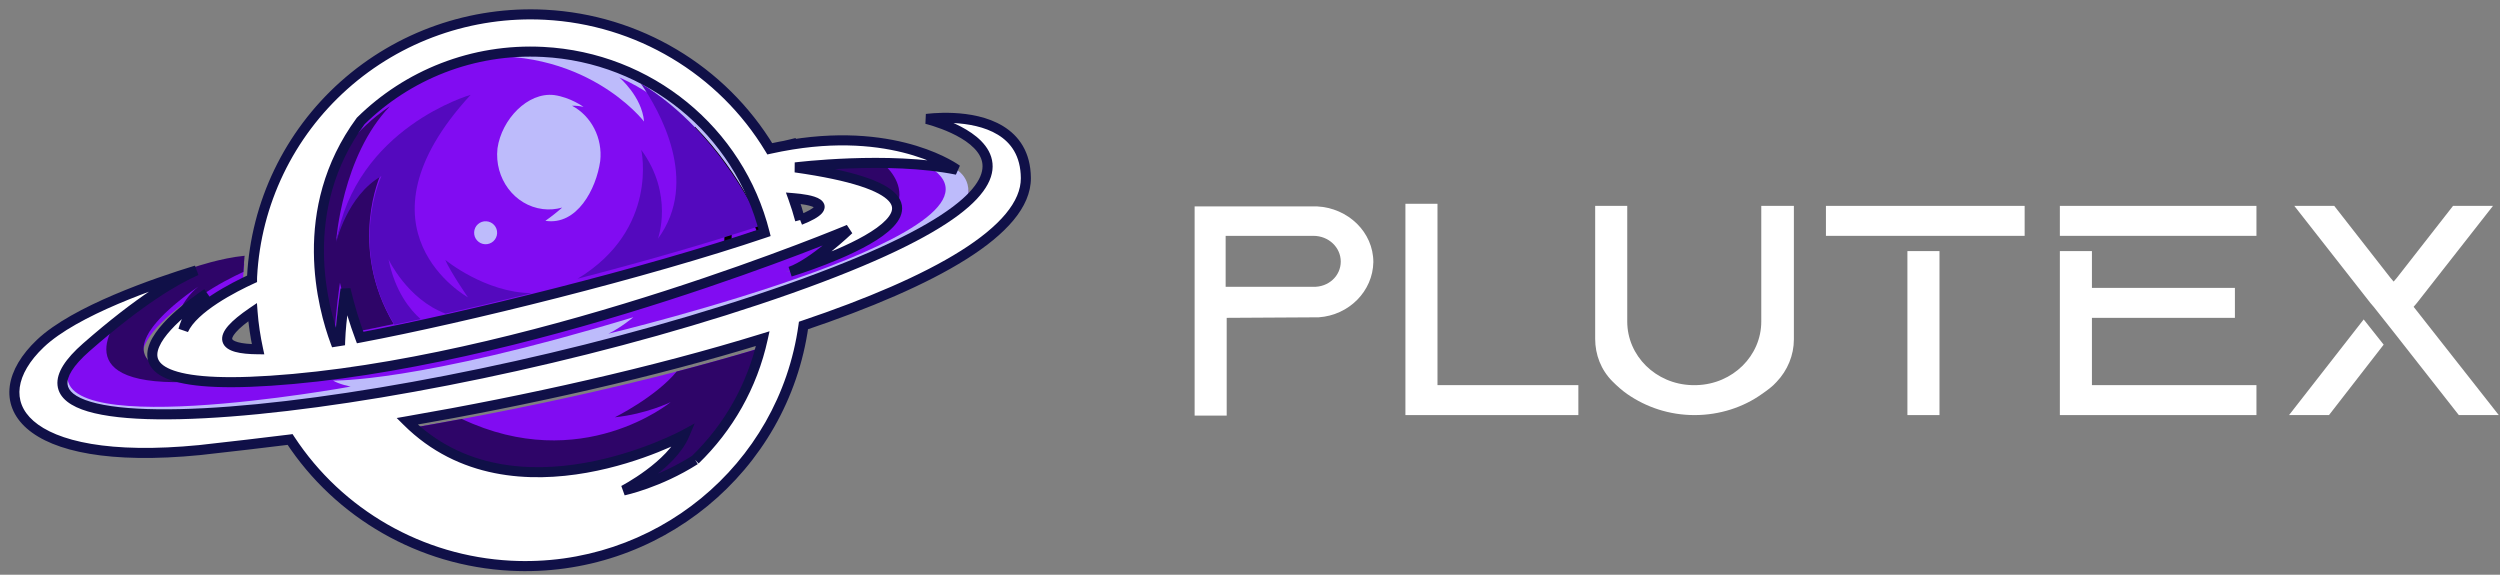 <svg width="174" height="40" viewBox="0 0 174 40" fill="none" xmlns="http://www.w3.org/2000/svg">
  <rect x="0" y="0" width="174" height="40" fill="#808080" stroke="none"/>
  <path
    fill-rule="evenodd"
    clip-rule="evenodd"
    d="M53 16.392C44.676 19.282 31.977 22.495 24.686 23.904C24.301 22.858 23.956 21.71 23.665 20.444C23.665 20.444 23.341 22.607 23.287 24.145L22.951 24.2C22.09 21.816 20.153 14.749 24.724 8.377C27.983 5.089 32.548 3.16 37.498 3.424C44.912 3.816 51.206 9.079 53 16.392Z"
    fill="#810CF2"
  />
  <path
    fill-rule="evenodd"
    clip-rule="evenodd"
    d="M53 24.2C52.274 27.462 50.59 30.311 48.282 32.507C45.733 34.098 43.296 34.6 43.296 34.6C43.296 34.6 46.625 32.905 47.539 30.782C47.539 30.782 35.653 37.137 28.2 29.864C36.513 28.453 45.437 26.499 53 24.2Z"
    fill="#810CF2"
  />
  <path
    fill-rule="evenodd"
    clip-rule="evenodd"
    d="M62.6 11.443C63.89 11.505 65.204 11.634 66.41 11.874C66.41 11.874 67.962 12.551 67.18 14.443C65.359 16.039 61.666 17.994 54.923 20.351C31.103 28.669 -3.87 32.798 5.873 24.378C9.604 21.156 12.07 19.727 13.545 19.098C13.545 19.098 15.312 18.501 17.002 18.338C16.969 18.646 16.942 18.957 16.924 19.266C16.924 19.325 16.918 19.386 16.918 19.443C15.664 20.011 12.796 21.445 12.097 22.991C12.097 22.991 12.494 21.412 13.76 20.455C13.76 20.455 1.915 27.991 19.814 26.387C37.713 24.784 58.821 16.025 58.821 16.025C58.821 16.025 56.305 18.402 54.704 18.946C54.704 18.946 71.353 13.992 55.066 11.713C55.066 11.713 58.731 11.262 62.6 11.443Z"
    fill="#810CF2"
  />
  <path
    fill-rule="evenodd"
    clip-rule="evenodd"
    d="M38.569 6.617C39.704 6.775 40.614 7.441 40.614 7.441C40.342 7.379 40.076 7.351 39.809 7.357C41.162 8.074 41.953 9.616 41.775 11.21C41.497 13.163 40.159 15.711 37.957 15.369C38.386 15.069 38.777 14.758 39.128 14.446C38.689 14.571 38.235 14.608 37.779 14.551C35.807 14.306 34.394 12.415 34.625 10.324C34.913 8.307 36.728 6.398 38.569 6.617Z"
    fill="#BDBBFB"
  />
  <path
    fill-rule="evenodd"
    clip-rule="evenodd"
    d="M33.205 16.734C33.344 16.892 33.548 16.988 33.758 16.999C33.971 17.009 34.176 16.936 34.337 16.792C34.491 16.651 34.589 16.453 34.599 16.241C34.625 15.8 34.281 15.422 33.842 15.402C33.627 15.388 33.42 15.463 33.263 15.605C33.103 15.746 33.011 15.947 33.001 16.158C32.99 16.371 33.059 16.576 33.205 16.734Z"
    fill="#BDBBFB"
  />
  <path
    fill-rule="evenodd"
    clip-rule="evenodd"
    d="M37.658 3.424C44.995 3.81 51.224 8.995 53 16.2C53 16.2 49.811 8.375 43.098 5.383C43.098 5.383 44.679 6.715 44.826 8.46C44.826 8.46 40.645 2.993 32.2 4.044C33.926 3.548 35.761 3.322 37.658 3.424Z"
    fill="#BDBBFB"
  />
  <path
    fill-rule="evenodd"
    clip-rule="evenodd"
    d="M27.133 7.4C23.809 10.854 23.397 16.765 23.397 16.765C23.397 16.765 24.158 13.458 26.504 12.117C26.504 12.117 24.18 17.122 27.4 22.555C26.433 22.759 25.514 22.946 24.678 23.107C24.295 22.07 23.951 20.932 23.66 19.678C23.66 19.678 23.338 21.822 23.284 23.346L22.949 23.4C22.309 21.646 21.084 17.334 22.353 12.647C24.453 9.008 27.133 7.4 27.133 7.4Z"
    fill="#2E0568"
  />
  <path
    fill-rule="evenodd"
    clip-rule="evenodd"
    d="M53 24.2C52.274 27.459 50.59 30.31 48.282 32.506C45.733 34.098 43.296 34.6 43.296 34.6C43.296 34.6 46.625 32.904 47.539 30.78C47.539 30.78 35.653 37.138 28.2 29.863C29.498 29.642 30.815 29.406 32.141 29.158C40.481 33.103 46.679 27.986 46.679 27.986C46.679 27.986 45.001 28.815 42.794 29.043C42.794 29.043 45.634 27.636 47.099 25.856C49.13 25.325 51.107 24.772 53 24.2Z"
    fill="#2E0568"
  />
  <path
    fill-rule="evenodd"
    clip-rule="evenodd"
    d="M48.2 9C51.44 12.277 53 16.202 53 16.202C52.254 16.467 51.471 16.733 50.659 17C50.863 13.501 49.192 10.465 48.2 9Z"
    stroke="black"
    stroke-width="0.5"
  />
  <path
    fill-rule="evenodd"
    clip-rule="evenodd"
    d="M44.592 5.8C50.282 9.244 53 15.684 53 15.684C49.306 16.92 44.768 18.213 40.2 19.4C45.89 15.952 44.631 10.431 44.631 10.431C46.921 13.539 45.793 16.614 45.793 16.614C48.731 12.617 45.884 7.666 44.592 5.8Z"
    fill="#5409BE"
  />
  <path
    fill-rule="evenodd"
    clip-rule="evenodd"
    d="M32.757 6.6C24.108 16.009 32.568 20.694 32.568 20.694C32.568 20.694 31.334 18.903 30.992 18.088C30.992 18.088 33.753 20.369 37 20.404C34.938 20.915 32.912 21.396 31.009 21.827C28.348 20.83 27.043 18.057 27.043 18.057C27.496 20.3 28.552 21.575 29.276 22.21C28.645 22.346 28.037 22.477 27.451 22.6C24.192 17.219 26.544 12.261 26.544 12.261C24.17 13.59 23.4 16.864 23.4 16.864C24.735 8.879 32.757 6.6 32.757 6.6Z"
    fill="#5409BE"
  />
  <path
    fill-rule="evenodd"
    clip-rule="evenodd"
    d="M17.029 17.8C17.024 17.836 17.018 17.879 17.012 17.917V17.965C17.003 18.082 16.991 18.198 16.979 18.315V18.386C16.97 18.503 16.964 18.624 16.952 18.741C16.952 18.801 16.947 18.862 16.947 18.92C16.242 19.245 15.041 19.846 13.997 20.587C13.936 20.631 13.876 20.672 13.822 20.714C13.761 20.755 13.707 20.799 13.651 20.843C13.598 20.885 13.544 20.93 13.488 20.97C13.434 21.018 13.379 21.06 13.331 21.104C13.221 21.195 13.123 21.285 13.023 21.375C12.931 21.467 12.839 21.558 12.756 21.654C12.67 21.746 12.587 21.842 12.516 21.938C12.462 22.009 12.406 22.08 12.362 22.153C12.33 22.2 12.297 22.249 12.27 22.298C12.243 22.347 12.216 22.397 12.193 22.445C12.184 22.468 12.172 22.495 12.16 22.516C12.16 22.516 12.166 22.492 12.178 22.449C12.199 22.378 12.238 22.265 12.291 22.119C12.324 22.019 12.374 21.907 12.428 21.785C12.549 21.512 12.718 21.187 12.948 20.864C12.996 20.793 13.052 20.722 13.106 20.651C13.133 20.612 13.162 20.58 13.194 20.545C13.313 20.403 13.444 20.263 13.586 20.134C13.624 20.101 13.663 20.069 13.701 20.036C13.734 20.006 13.778 19.977 13.811 19.946C13.811 19.946 13.773 19.973 13.696 20.025H13.69C13.675 20.038 13.658 20.053 13.636 20.067C13.609 20.086 13.582 20.101 13.548 20.127C13.527 20.143 13.494 20.161 13.473 20.18C13.434 20.205 13.406 20.228 13.363 20.255C13.331 20.28 13.298 20.307 13.26 20.332C13.221 20.361 13.183 20.388 13.138 20.422C13.1 20.449 13.062 20.476 13.023 20.507C12.981 20.541 12.931 20.574 12.883 20.612C12.839 20.645 12.795 20.683 12.745 20.72C12.697 20.755 12.652 20.791 12.608 20.827C12.56 20.866 12.51 20.908 12.457 20.949C12.401 20.995 12.341 21.041 12.281 21.093C12.259 21.106 12.243 21.124 12.226 21.137C12.205 21.156 12.184 21.173 12.166 21.193C12.134 21.216 12.107 21.241 12.074 21.265C12.051 21.285 12.03 21.306 12.007 21.329C11.974 21.35 11.947 21.375 11.92 21.4C11.903 21.419 11.882 21.434 11.867 21.452C11.828 21.481 11.796 21.513 11.763 21.546C11.751 21.555 11.74 21.564 11.734 21.571C11.692 21.61 11.653 21.646 11.609 21.686C11.598 21.698 11.582 21.711 11.571 21.725C11.532 21.758 11.499 21.792 11.461 21.825C11.446 21.844 11.429 21.863 11.407 21.882C11.375 21.913 11.342 21.944 11.313 21.976V21.979C11.308 21.984 11.298 21.99 11.292 21.998C11.167 22.128 11.04 22.259 10.925 22.397C10.916 22.405 10.91 22.416 10.898 22.426C10.866 22.459 10.844 22.495 10.817 22.528C10.8 22.543 10.785 22.562 10.768 22.582C10.741 22.62 10.708 22.659 10.679 22.699C10.669 22.71 10.658 22.724 10.646 22.737C10.62 22.774 10.593 22.812 10.566 22.851C10.554 22.864 10.543 22.879 10.533 22.897C10.51 22.929 10.489 22.962 10.468 22.997C10.451 23.016 10.439 23.035 10.423 23.054C10.406 23.087 10.385 23.119 10.364 23.152C10.353 23.171 10.341 23.191 10.329 23.213C10.303 23.26 10.276 23.306 10.255 23.352H10.249C10.237 23.379 10.226 23.404 10.216 23.429C10.199 23.456 10.189 23.481 10.178 23.508C10.166 23.532 10.155 23.558 10.145 23.582C9.986 23.967 9.943 24.34 10.074 24.677C10.08 24.699 10.089 24.724 10.101 24.743C10.112 24.768 10.118 24.789 10.133 24.808V24.81C10.145 24.833 10.155 24.855 10.172 24.878C10.193 24.918 10.226 24.962 10.258 25.002C10.276 25.023 10.293 25.043 10.314 25.066C10.329 25.085 10.347 25.104 10.368 25.125C10.391 25.144 10.412 25.164 10.435 25.183C10.806 25.515 11.44 25.786 12.412 25.965L12.418 25.967H12.424C12.478 25.975 12.537 25.986 12.599 25.998C12.712 26.017 12.839 26.032 12.97 26.05H12.975C13.035 26.057 13.1 26.065 13.171 26.073C13.236 26.078 13.308 26.088 13.373 26.092H13.379C13.444 26.103 13.515 26.109 13.592 26.115C13.663 26.12 13.734 26.125 13.811 26.13C13.888 26.136 13.965 26.142 14.039 26.147C14.117 26.153 14.199 26.155 14.282 26.157C15.248 26.205 16.413 26.194 17.8 26.111C5.101 28.034 7.013 23.792 8.406 21.896C8.406 21.894 8.406 21.894 8.412 21.894C8.708 21.66 8.992 21.441 9.271 21.233C9.544 21.028 9.811 20.834 10.068 20.652C10.32 20.474 10.566 20.303 10.8 20.147C10.921 20.069 11.035 19.992 11.15 19.921C11.259 19.85 11.369 19.779 11.478 19.712C11.582 19.646 11.686 19.582 11.784 19.525C11.79 19.519 11.799 19.513 11.811 19.51C11.903 19.452 11.997 19.396 12.09 19.344C12.09 19.343 12.09 19.343 12.095 19.343V19.339C12.178 19.291 12.264 19.245 12.347 19.198C12.451 19.137 12.56 19.079 12.658 19.025C12.679 19.014 12.697 19.008 12.712 18.998C12.8 18.953 12.883 18.91 12.963 18.87C12.996 18.852 13.023 18.837 13.056 18.824C13.127 18.788 13.194 18.755 13.266 18.722C13.287 18.709 13.313 18.697 13.34 18.688C13.429 18.645 13.515 18.605 13.598 18.57C13.598 18.57 15.352 17.965 17.029 17.8Z"
    fill="#2E0568"
  />
  <path
    fill-rule="evenodd"
    clip-rule="evenodd"
    d="M64.307 11.4C64.307 11.4 64.313 11.4 64.313 11.402C64.472 11.419 64.633 11.434 64.786 11.454C64.814 11.457 64.842 11.463 64.863 11.465C65.128 11.496 65.38 11.532 65.633 11.574C65.717 11.584 65.794 11.599 65.875 11.612C65.881 11.614 65.893 11.614 65.904 11.618C65.976 11.627 66.042 11.641 66.113 11.652C66.129 11.654 66.147 11.661 66.162 11.664C66.245 11.679 66.328 11.693 66.41 11.71C66.41 11.71 67.962 12.393 67.18 14.303C67.176 14.308 67.171 14.314 67.165 14.318C67.12 14.36 67.071 14.4 67.021 14.441C67.009 14.45 67.004 14.458 66.994 14.466C66.932 14.511 66.878 14.561 66.818 14.607C66.756 14.659 66.69 14.708 66.624 14.76C66.618 14.766 66.609 14.773 66.597 14.779C66.541 14.823 66.487 14.863 66.427 14.909C66.415 14.917 66.404 14.927 66.394 14.936C66.328 14.986 66.257 15.034 66.185 15.085C66.113 15.135 66.042 15.185 65.971 15.236C65.953 15.246 65.937 15.258 65.92 15.269C65.86 15.309 65.8 15.349 65.738 15.391C65.717 15.401 65.699 15.415 65.683 15.426C65.606 15.477 65.523 15.529 65.448 15.579C65.364 15.633 65.275 15.684 65.188 15.74C65.171 15.749 65.156 15.759 65.138 15.769C65.072 15.812 65 15.853 64.923 15.901C64.902 15.914 64.881 15.923 64.863 15.937C64.77 15.99 64.681 16.042 64.588 16.096C64.499 16.147 64.4 16.201 64.307 16.256C64.28 16.27 64.257 16.283 64.231 16.297C64.159 16.339 64.081 16.379 64.005 16.423C63.977 16.436 63.949 16.451 63.922 16.469C63.824 16.522 63.719 16.574 63.618 16.631C63.51 16.687 63.4 16.742 63.289 16.8C63.266 16.811 63.239 16.825 63.218 16.838C63.129 16.882 63.042 16.926 62.953 16.968C62.92 16.985 62.893 16.999 62.86 17.016C62.749 17.07 62.633 17.127 62.519 17.185C62.397 17.242 62.277 17.297 62.155 17.355C62.128 17.372 62.095 17.387 62.062 17.401C61.991 17.437 61.913 17.471 61.83 17.508C61.654 17.592 61.472 17.676 61.286 17.761C61.28 17.764 61.275 17.764 61.268 17.766C61.083 17.85 60.884 17.939 60.686 18.024C60.642 18.046 60.591 18.065 60.543 18.088C60.34 18.174 60.135 18.263 59.919 18.352C59.919 18.353 59.919 18.353 59.916 18.357C59.904 18.359 59.892 18.361 59.883 18.367C59.684 18.451 59.474 18.539 59.265 18.625C59.205 18.648 59.143 18.671 59.089 18.696C58.868 18.784 58.65 18.874 58.423 18.96C58.417 18.966 58.412 18.968 58.402 18.971C58.39 18.978 58.373 18.983 58.363 18.987C58.143 19.075 57.916 19.161 57.686 19.251C57.62 19.274 57.56 19.301 57.492 19.325C57.256 19.416 57.014 19.507 56.767 19.599C56.755 19.599 56.749 19.605 56.745 19.609C56.734 19.613 56.722 19.617 56.707 19.618C56.465 19.712 56.211 19.804 55.958 19.896C55.886 19.921 55.814 19.947 55.748 19.972C55.479 20.068 55.202 20.166 54.922 20.267C54.742 20.332 54.554 20.397 54.372 20.46C54.322 20.475 54.267 20.495 54.218 20.512C54.086 20.558 53.954 20.604 53.822 20.648C53.76 20.669 53.695 20.694 53.629 20.715C53.503 20.757 53.375 20.799 53.25 20.843C53.184 20.866 53.118 20.887 53.05 20.912C52.936 20.947 52.825 20.985 52.716 21.023C52.611 21.057 52.506 21.094 52.401 21.126C52.312 21.153 52.231 21.184 52.142 21.21C52.044 21.243 51.939 21.279 51.835 21.312C51.757 21.335 51.68 21.36 51.604 21.384C51.256 21.499 50.915 21.608 50.563 21.719C50.536 21.727 50.508 21.735 50.476 21.746C50.139 21.853 49.804 21.957 49.461 22.06C49.413 22.075 49.363 22.089 49.314 22.106C48.989 22.205 48.658 22.305 48.329 22.404C48.273 22.422 48.213 22.437 48.157 22.454C47.965 22.513 47.778 22.569 47.59 22.622C47.366 22.688 47.139 22.753 46.92 22.818C46.744 22.869 46.568 22.919 46.395 22.968C46.181 23.03 45.968 23.091 45.748 23.152C45.559 23.204 45.372 23.256 45.18 23.311C44.977 23.369 44.772 23.422 44.569 23.48C44.377 23.533 44.183 23.585 43.992 23.637C43.782 23.692 43.577 23.746 43.374 23.801C43.176 23.853 42.983 23.907 42.786 23.958C42.587 24.01 42.389 24.061 42.191 24.113C41.988 24.165 41.795 24.215 41.598 24.266C41.388 24.32 41.177 24.372 40.974 24.423C40.783 24.469 40.595 24.519 40.403 24.565C40.198 24.616 39.995 24.666 39.786 24.718C39.588 24.765 39.383 24.816 39.186 24.865C38.988 24.911 38.795 24.957 38.603 25.003C38.394 25.053 38.189 25.1 37.986 25.148C37.788 25.196 37.589 25.242 37.391 25.286C37.194 25.332 36.995 25.378 36.797 25.426C36.594 25.468 36.395 25.514 36.197 25.558C36 25.604 35.8 25.648 35.609 25.692C35.403 25.736 35.2 25.778 34.997 25.826C34.804 25.866 34.611 25.91 34.418 25.95C34.209 25.994 34 26.036 33.797 26.08C33.609 26.118 33.423 26.159 33.241 26.197C33.032 26.239 32.823 26.281 32.614 26.325C32.432 26.364 32.239 26.402 32.053 26.44C31.86 26.478 31.662 26.518 31.463 26.557C31.271 26.595 31.072 26.633 30.88 26.671C30.677 26.71 30.477 26.748 30.274 26.787C30.093 26.82 29.91 26.855 29.734 26.89C29.519 26.93 29.306 26.968 29.091 27.008C28.919 27.039 28.749 27.071 28.578 27.1C28.364 27.138 28.143 27.177 27.93 27.215C27.769 27.245 27.605 27.274 27.445 27.303C27.235 27.337 27.032 27.37 26.828 27.406C26.652 27.435 26.477 27.466 26.3 27.496C26.113 27.529 25.921 27.557 25.733 27.588C25.557 27.619 25.375 27.645 25.199 27.674C24.969 27.71 24.742 27.745 24.516 27.781C24.378 27.8 24.235 27.821 24.098 27.844C23.741 27.898 23.389 27.949 23.037 27.999C22.805 28.032 22.578 28.064 22.354 28.097C22.226 28.112 22.1 28.13 21.98 28.149C21.748 28.179 21.527 28.206 21.303 28.235C21.181 28.252 21.061 28.267 20.945 28.283C20.724 28.311 20.515 28.336 20.3 28.361C20.174 28.376 20.041 28.393 19.915 28.409C19.717 28.432 19.524 28.453 19.326 28.477C19.189 28.491 19.052 28.508 18.914 28.522C18.616 28.554 18.33 28.587 18.043 28.613C18.022 28.616 18.004 28.616 17.983 28.619C17.681 28.648 17.383 28.679 17.085 28.703C17.07 28.706 17.048 28.71 17.031 28.711C16.905 28.722 16.777 28.734 16.657 28.744C16.624 28.744 16.586 28.748 16.553 28.749C16.431 28.763 16.309 28.771 16.189 28.782C16.162 28.782 16.133 28.786 16.106 28.788C15.98 28.799 15.848 28.807 15.72 28.818C15.705 28.818 15.682 28.82 15.666 28.822C15.539 28.832 15.413 28.839 15.291 28.851C15.264 28.851 15.231 28.853 15.204 28.853C15.082 28.861 14.962 28.87 14.84 28.878C14.819 28.88 14.795 28.88 14.768 28.883C14.648 28.891 14.526 28.897 14.41 28.904C14.389 28.904 14.368 28.904 14.35 28.909C14.218 28.912 14.091 28.922 13.965 28.93C13.827 28.935 13.684 28.941 13.547 28.949C11.482 29.039 9.683 29.012 8.23 28.858C8.131 28.851 8.042 28.837 7.949 28.826H7.943H7.937C7.845 28.814 7.756 28.805 7.668 28.79H7.663C7.574 28.78 7.487 28.767 7.403 28.749H7.397H7.394C7.311 28.736 7.227 28.725 7.146 28.711C7.14 28.71 7.14 28.71 7.134 28.706C7.051 28.692 6.969 28.679 6.892 28.663H6.887C6.809 28.646 6.731 28.631 6.654 28.613H6.651C6.573 28.595 6.501 28.579 6.43 28.56H6.424H6.418C6.346 28.541 6.275 28.522 6.209 28.503H6.203C6.138 28.484 6.066 28.46 6 28.442C4.25 27.904 3.683 26.962 4.713 25.55C4.719 25.548 4.719 25.544 4.719 25.543C4.755 25.491 4.794 25.439 4.838 25.387C4.838 25.382 4.844 25.378 4.844 25.378C4.889 25.323 4.932 25.267 4.982 25.214C1.901 31.013 24.407 26.907 24.407 26.907C24.407 26.907 23.581 26.744 23.178 26.484C23.178 26.484 28.904 26.677 44.079 22.079C44.079 22.079 43.237 22.791 42.344 23.227C42.344 23.227 72.861 15.881 64.307 11.4Z"
    fill="#BDBBFB"
  />
  <path
    fill-rule="evenodd"
    clip-rule="evenodd"
    d="M61.49 11.404C62.083 11.941 63.079 13.126 62.335 14.6C62.533 13.527 60.889 12.459 55.4 11.701C55.4 11.701 58.217 11.36 61.49 11.404Z"
    fill="#2E0568"
  />
  <path
    fill-rule="evenodd"
    clip-rule="evenodd"
    d="M48.38 32.007C45.836 33.623 43.404 34.133 43.404 34.133C43.404 34.133 46.726 32.411 47.638 30.254C47.638 30.254 35.776 36.71 28.338 29.322C36.634 27.889 45.54 25.904 53.088 23.569C52.364 26.882 50.683 29.777 48.38 32.007ZM66.367 8.213C65.302 8.161 64.489 8.278 64.489 8.278C64.489 8.278 78.763 11.672 54.978 20.089C31.2 28.504 -3.71 32.68 6.015 24.163C9.74 20.904 12.201 19.458 13.674 18.822C10.806 19.698 5.208 21.626 2.806 23.91C-1.342 27.856 1.372 32.555 13.894 31.326C14.85 31.23 19.558 30.674 20.19 30.59C23.596 35.786 29.304 39.049 35.54 39.373C45.683 39.898 54.539 32.634 55.922 22.654C64.957 19.608 71.423 16.051 71.4 12.393C71.373 9.034 68.405 8.311 66.367 8.213Z"
    fill="white"
  />
  <path
    d="M43.404 34.133L43.242 33.822L43.475 34.475L43.404 34.133ZM47.638 30.254L47.961 30.391L48.351 29.468L47.471 29.947L47.638 30.254ZM28.338 29.322L28.278 28.977L27.61 29.093L28.091 29.571L28.338 29.322ZM53.088 23.569L53.43 23.644L53.559 23.057L52.985 23.234L53.088 23.569ZM64.489 8.278L64.439 7.932L64.408 8.619L64.489 8.278ZM54.978 20.089L54.861 19.759L54.861 19.759L54.978 20.089ZM6.015 24.163L5.785 23.9L5.785 23.9L6.015 24.163ZM13.674 18.822L13.812 19.143L13.571 18.487L13.674 18.822ZM2.806 23.91L2.565 23.656L2.565 23.656L2.806 23.91ZM13.894 31.326L13.928 31.674L13.929 31.674L13.894 31.326ZM20.19 30.59L20.483 30.398L20.362 30.213L20.144 30.243L20.19 30.59ZM35.54 39.373L35.522 39.723L35.522 39.723L35.54 39.373ZM55.922 22.654L55.811 22.322L55.606 22.391L55.576 22.606L55.922 22.654ZM71.4 12.393L71.75 12.391V12.39L71.4 12.393ZM48.193 31.711C46.948 32.502 45.729 33.023 44.821 33.346C44.367 33.508 43.992 33.619 43.731 33.69C43.601 33.726 43.5 33.751 43.432 33.767C43.398 33.776 43.372 33.781 43.355 33.785C43.347 33.787 43.34 33.788 43.337 33.789C43.334 33.79 43.333 33.79 43.332 33.79C43.332 33.79 43.332 33.79 43.332 33.79C43.332 33.79 43.331 33.79 43.332 33.79C43.332 33.79 43.332 33.79 43.332 33.79C43.332 33.79 43.332 33.79 43.404 34.133C43.475 34.475 43.475 34.475 43.475 34.475C43.475 34.475 43.476 34.475 43.476 34.475C43.476 34.475 43.476 34.475 43.476 34.475C43.477 34.475 43.477 34.475 43.478 34.475C43.48 34.474 43.482 34.474 43.485 34.473C43.49 34.472 43.498 34.471 43.508 34.468C43.528 34.464 43.557 34.457 43.594 34.448C43.669 34.43 43.778 34.403 43.915 34.366C44.191 34.291 44.583 34.174 45.055 34.006C45.999 33.67 47.268 33.128 48.568 32.302L48.193 31.711ZM43.404 34.133C43.565 34.444 43.565 34.444 43.565 34.444C43.565 34.444 43.565 34.443 43.565 34.443C43.565 34.443 43.565 34.443 43.566 34.443C43.566 34.443 43.567 34.442 43.568 34.442C43.57 34.441 43.573 34.439 43.576 34.438C43.583 34.434 43.593 34.428 43.606 34.422C43.632 34.408 43.67 34.387 43.718 34.361C43.813 34.308 43.95 34.23 44.117 34.13C44.45 33.931 44.903 33.642 45.387 33.284C46.341 32.577 47.466 31.561 47.961 30.391L47.316 30.118C46.898 31.105 45.906 32.028 44.97 32.721C44.509 33.063 44.076 33.339 43.757 33.53C43.598 33.625 43.468 33.699 43.379 33.748C43.334 33.773 43.299 33.792 43.276 33.804C43.264 33.81 43.256 33.815 43.25 33.818C43.247 33.82 43.245 33.821 43.244 33.821C43.243 33.822 43.243 33.822 43.243 33.822C43.242 33.822 43.242 33.822 43.242 33.822C43.242 33.822 43.242 33.822 43.242 33.822C43.242 33.822 43.242 33.822 43.404 34.133ZM47.638 30.254C47.471 29.947 47.471 29.947 47.471 29.947C47.471 29.947 47.471 29.947 47.471 29.947C47.471 29.947 47.47 29.947 47.47 29.948C47.468 29.948 47.467 29.949 47.464 29.951C47.459 29.953 47.451 29.958 47.44 29.963C47.419 29.975 47.386 29.992 47.343 30.014C47.257 30.058 47.129 30.122 46.963 30.202C46.63 30.361 46.145 30.581 45.539 30.823C44.326 31.306 42.634 31.874 40.716 32.214C36.873 32.895 32.187 32.653 28.584 29.074L28.091 29.571C31.926 33.38 36.89 33.603 40.838 32.903C42.816 32.553 44.554 31.969 45.798 31.473C46.42 31.225 46.92 30.998 47.265 30.833C47.437 30.751 47.571 30.683 47.663 30.637C47.709 30.613 47.743 30.595 47.767 30.582C47.779 30.576 47.789 30.571 47.795 30.567C47.798 30.566 47.801 30.564 47.802 30.564C47.803 30.563 47.804 30.563 47.804 30.562C47.805 30.562 47.805 30.562 47.805 30.562C47.805 30.562 47.805 30.562 47.638 30.254ZM28.397 29.667C36.703 28.232 45.625 26.244 53.192 23.903L52.985 23.234C45.455 25.564 36.564 27.545 28.278 28.977L28.397 29.667ZM52.746 23.494C52.037 26.737 50.392 29.572 48.137 31.755L48.624 32.258C50.974 29.982 52.691 27.026 53.43 23.644L52.746 23.494ZM66.384 7.864C65.835 7.837 65.352 7.854 65.005 7.877C64.832 7.889 64.692 7.902 64.595 7.913C64.546 7.918 64.508 7.923 64.482 7.926C64.469 7.928 64.459 7.929 64.451 7.93C64.448 7.931 64.445 7.931 64.443 7.931C64.442 7.931 64.441 7.932 64.441 7.932C64.44 7.932 64.44 7.932 64.44 7.932C64.44 7.932 64.439 7.932 64.439 7.932C64.439 7.932 64.439 7.932 64.439 7.932C64.439 7.932 64.439 7.932 64.489 8.278C64.539 8.625 64.539 8.625 64.539 8.625C64.539 8.625 64.539 8.625 64.539 8.625C64.539 8.625 64.539 8.625 64.539 8.625C64.539 8.625 64.539 8.625 64.539 8.625C64.539 8.625 64.539 8.625 64.54 8.625C64.541 8.624 64.543 8.624 64.546 8.624C64.551 8.623 64.559 8.622 64.57 8.621C64.593 8.618 64.626 8.614 64.671 8.609C64.759 8.599 64.889 8.586 65.052 8.575C65.379 8.553 65.834 8.538 66.35 8.563L66.384 7.864ZM64.489 8.278C64.408 8.619 64.408 8.619 64.408 8.619C64.408 8.619 64.408 8.619 64.408 8.619C64.408 8.619 64.409 8.619 64.409 8.619C64.411 8.619 64.413 8.62 64.416 8.621C64.422 8.622 64.431 8.624 64.443 8.627C64.468 8.634 64.504 8.643 64.552 8.656C64.646 8.682 64.783 8.721 64.95 8.774C65.284 8.88 65.734 9.041 66.2 9.257C66.668 9.475 67.141 9.744 67.528 10.065C67.916 10.387 68.197 10.744 68.319 11.132C68.546 11.856 68.267 12.931 66.288 14.412C64.325 15.882 60.798 17.658 54.861 19.759L55.095 20.419C61.05 18.311 64.658 16.507 66.708 14.973C68.743 13.45 69.355 12.099 68.987 10.922C68.811 10.36 68.422 9.898 67.975 9.526C67.525 9.154 66.994 8.855 66.495 8.623C65.995 8.39 65.515 8.219 65.162 8.107C64.985 8.051 64.838 8.009 64.736 7.981C64.684 7.967 64.644 7.956 64.615 7.949C64.601 7.945 64.591 7.943 64.583 7.941C64.579 7.94 64.576 7.939 64.574 7.939C64.573 7.938 64.572 7.938 64.571 7.938C64.571 7.938 64.571 7.938 64.57 7.938C64.57 7.938 64.57 7.938 64.489 8.278ZM54.861 19.759C42.999 23.957 28.355 27.099 17.899 28.127C15.286 28.384 12.94 28.509 10.968 28.485C8.99 28.462 7.41 28.291 6.318 27.967C5.192 27.633 4.746 27.191 4.7 26.743C4.675 26.505 4.749 26.196 4.998 25.799C5.246 25.404 5.652 24.946 6.246 24.427L5.785 23.9C5.162 24.445 4.702 24.953 4.404 25.427C4.107 25.901 3.957 26.367 4.003 26.814C4.098 27.735 4.97 28.298 6.119 28.638C7.304 28.989 8.96 29.162 10.96 29.185C12.965 29.209 15.338 29.082 17.967 28.824C28.48 27.79 43.179 24.636 55.095 20.419L54.861 19.759ZM6.246 24.427C9.954 21.182 12.384 19.76 13.812 19.143L13.535 18.5C12.018 19.156 9.526 20.625 5.785 23.9L6.246 24.427ZM13.571 18.487C12.132 18.927 10.002 19.632 7.928 20.516C5.865 21.395 3.814 22.468 2.565 23.656L3.047 24.164C4.199 23.068 6.149 22.035 8.202 21.16C10.245 20.29 12.348 19.593 13.776 19.156L13.571 18.487ZM2.565 23.656C1.494 24.675 0.829 25.776 0.681 26.859C0.531 27.961 0.925 28.994 1.868 29.822C2.798 30.638 4.252 31.251 6.237 31.586C8.227 31.922 10.777 31.984 13.928 31.674L13.86 30.978C10.75 31.283 8.265 31.218 6.354 30.895C4.438 30.572 3.125 29.994 2.33 29.296C1.548 28.609 1.259 27.803 1.375 26.953C1.493 26.084 2.044 25.118 3.047 24.164L2.565 23.656ZM13.929 31.674C14.889 31.578 19.601 31.022 20.237 30.937L20.144 30.243C19.516 30.327 14.811 30.882 13.859 30.978L13.929 31.674ZM19.898 30.782C23.365 36.072 29.175 39.393 35.522 39.723L35.558 39.024C29.432 38.705 23.827 35.5 20.483 30.398L19.898 30.782ZM35.522 39.723C45.844 40.257 54.861 32.864 56.269 22.702L55.576 22.606C54.218 32.404 45.522 39.539 35.558 39.024L35.522 39.723ZM56.034 22.986C60.561 21.459 64.467 19.798 67.244 18.049C68.633 17.175 69.754 16.269 70.531 15.335C71.308 14.4 71.756 13.414 71.75 12.391L71.05 12.395C71.055 13.201 70.704 14.032 69.993 14.887C69.281 15.744 68.226 16.604 66.871 17.457C64.163 19.162 60.318 20.802 55.811 22.322L56.034 22.986ZM71.75 12.39C71.736 10.584 70.919 9.455 69.82 8.782C68.747 8.124 67.426 7.914 66.384 7.864L66.35 8.563C67.346 8.611 68.528 8.811 69.455 9.379C70.357 9.931 71.038 10.843 71.05 12.396L71.75 12.39Z"
    fill="#101048"
  />
  <path
    fill-rule="evenodd"
    clip-rule="evenodd"
    d="M55.689 15.314C55.553 14.801 55.393 14.293 55.213 13.793C56.332 13.884 58.444 14.212 55.689 15.314ZM24.05 20.135C24.05 20.135 23.728 22.235 23.675 23.728L23.34 23.781C22.485 21.467 20.559 14.607 25.104 8.423C28.344 5.231 32.883 3.358 37.804 3.615C45.175 3.995 51.434 9.103 53.218 16.202C44.941 19.008 32.316 22.127 25.065 23.494C24.683 22.478 24.34 21.364 24.05 20.135ZM17.961 24.308C15.451 24.293 14.901 23.546 17.579 21.724C17.644 22.591 17.776 23.454 17.961 24.308ZM66.6 11.813C66.6 11.813 62.634 8.852 55.139 10.056C55.136 10.046 55.133 10.037 55.13 10.027C55.117 10.03 55.105 10.034 55.092 10.037C55.096 10.046 55.1 10.054 55.104 10.062C54.609 10.142 54.101 10.239 53.577 10.355C50.26 4.859 44.395 1.359 37.941 1.027C32.801 0.758 27.765 2.527 23.941 5.941C20.117 9.354 17.819 14.135 17.547 19.23C17.547 19.289 17.541 19.35 17.541 19.407C16.298 19.978 13.454 21.416 12.762 22.968C12.762 22.968 13.155 21.383 14.41 20.423C14.41 20.423 2.668 27.984 20.411 26.375C38.154 24.767 59.077 15.978 59.077 15.978C59.077 15.978 56.583 18.363 54.997 18.909C54.997 18.909 71.5 13.938 55.355 11.652C55.355 11.652 61.821 10.847 66.6 11.813Z"
    fill="white"
  />
  <path
    d="M55.213 13.793L55.242 13.444L54.7 13.4L54.884 13.911L55.213 13.793ZM24.05 20.135L24.391 20.055L23.704 20.082L24.05 20.135ZM23.675 23.728L23.73 24.074L24.014 24.029L24.024 23.741L23.675 23.728ZM23.34 23.781L23.012 23.903L23.112 24.172L23.395 24.127L23.34 23.781ZM25.104 8.423L24.858 8.173L24.838 8.193L24.822 8.215L25.104 8.423ZM37.804 3.615L37.786 3.964L37.786 3.964L37.804 3.615ZM53.218 16.202L53.33 16.534L53.636 16.43L53.557 16.117L53.218 16.202ZM25.065 23.494L24.738 23.617L24.841 23.893L25.13 23.838L25.065 23.494ZM17.961 24.308L17.959 24.658L18.395 24.661L18.303 24.234L17.961 24.308ZM17.579 21.724L17.928 21.697L17.883 21.094L17.382 21.434L17.579 21.724ZM66.6 11.813L66.531 12.156L66.809 11.533L66.6 11.813ZM55.139 10.056L54.801 10.148L54.884 10.452L55.194 10.402L55.139 10.056ZM55.13 10.027L55.467 9.933L55.376 9.606L55.046 9.687L55.13 10.027ZM55.092 10.037L55.014 9.696L54.584 9.794L54.778 10.191L55.092 10.037ZM55.104 10.062L55.16 10.407L55.611 10.334L55.423 9.918L55.104 10.062ZM53.577 10.355L53.277 10.536L53.407 10.751L53.653 10.696L53.577 10.355ZM37.941 1.027L37.922 1.376L37.923 1.376L37.941 1.027ZM23.941 5.941L24.174 6.202L24.174 6.202L23.941 5.941ZM17.547 19.23L17.197 19.212L17.197 19.221V19.23H17.547ZM17.541 19.407L17.687 19.725L17.891 19.632V19.407H17.541ZM12.762 22.968L12.422 22.883L13.081 23.11L12.762 22.968ZM14.41 20.423L14.623 20.701L14.22 20.128L14.41 20.423ZM20.411 26.375L20.443 26.724H20.443L20.411 26.375ZM59.077 15.978L59.319 16.231L58.941 15.655L59.077 15.978ZM54.997 18.909L54.883 18.578L55.098 19.244L54.997 18.909ZM55.355 11.652L55.312 11.304L55.306 11.998L55.355 11.652ZM56.028 15.225C55.889 14.701 55.726 14.184 55.543 13.674L54.884 13.911C55.061 14.403 55.218 14.901 55.351 15.404L56.028 15.225ZM55.185 14.142C55.458 14.164 55.786 14.2 56.08 14.258C56.392 14.318 56.606 14.392 56.7 14.459C56.743 14.49 56.704 14.479 56.697 14.414C56.688 14.346 56.728 14.332 56.676 14.387C56.564 14.51 56.248 14.714 55.559 14.989L55.819 15.639C56.508 15.364 56.961 15.113 57.192 14.861C57.313 14.729 57.417 14.548 57.392 14.331C57.366 14.117 57.226 13.974 57.107 13.89C56.878 13.726 56.527 13.631 56.214 13.57C55.883 13.506 55.528 13.467 55.242 13.444L55.185 14.142ZM24.05 20.135C23.704 20.082 23.704 20.082 23.704 20.082C23.704 20.082 23.704 20.082 23.704 20.083C23.704 20.083 23.704 20.083 23.704 20.083C23.704 20.083 23.704 20.084 23.704 20.084C23.704 20.085 23.703 20.087 23.703 20.089C23.703 20.093 23.702 20.099 23.7 20.107C23.698 20.123 23.694 20.147 23.69 20.177C23.681 20.238 23.668 20.327 23.652 20.438C23.621 20.66 23.579 20.971 23.535 21.329C23.448 22.044 23.352 22.954 23.325 23.716L24.024 23.741C24.051 23.01 24.143 22.123 24.23 21.415C24.273 21.061 24.315 20.754 24.346 20.536C24.361 20.426 24.374 20.339 24.382 20.28C24.387 20.25 24.39 20.227 24.393 20.212C24.394 20.204 24.395 20.198 24.395 20.194C24.395 20.192 24.396 20.191 24.396 20.19C24.396 20.189 24.396 20.189 24.396 20.189C24.396 20.189 24.396 20.189 24.396 20.189C24.396 20.189 24.396 20.189 24.396 20.189C24.396 20.189 24.396 20.189 24.05 20.135ZM23.62 23.383L23.285 23.436L23.395 24.127L23.73 24.074L23.62 23.383ZM23.669 23.66C22.823 21.373 20.95 14.665 25.386 8.63L24.822 8.215C20.167 14.549 22.146 21.561 23.012 23.903L23.669 23.66ZM25.349 8.672C28.522 5.547 32.967 3.713 37.786 3.964L37.823 3.265C32.8 3.003 28.166 4.915 24.858 8.173L25.349 8.672ZM37.786 3.964C45.006 4.336 51.132 9.339 52.878 16.288L53.557 16.117C51.735 8.867 45.345 3.653 37.822 3.265L37.786 3.964ZM53.105 15.871C44.847 18.67 32.238 21.785 25 23.15L25.13 23.838C32.393 22.468 45.035 19.345 53.33 16.534L53.105 15.871ZM25.393 23.371C25.017 22.369 24.677 21.27 24.391 20.055L23.709 20.216C24.003 21.459 24.351 22.587 24.738 23.617L25.393 23.371ZM17.963 23.958C17.347 23.954 16.878 23.905 16.56 23.817C16.217 23.722 16.167 23.617 16.162 23.599C16.155 23.576 16.145 23.438 16.419 23.125C16.676 22.831 17.116 22.462 17.776 22.013L17.382 21.434C16.704 21.896 16.207 22.304 15.893 22.663C15.595 23.003 15.378 23.395 15.488 23.788C15.599 24.187 15.99 24.385 16.372 24.491C16.779 24.604 17.32 24.654 17.959 24.658L17.963 23.958ZM17.23 21.75C17.297 22.635 17.431 23.514 17.619 24.382L18.303 24.234C18.122 23.394 17.992 22.547 17.928 21.697L17.23 21.75ZM66.6 11.813C66.809 11.533 66.809 11.533 66.809 11.532C66.809 11.532 66.809 11.532 66.809 11.532C66.808 11.532 66.808 11.532 66.807 11.531C66.806 11.531 66.805 11.53 66.804 11.529C66.801 11.527 66.798 11.524 66.793 11.521C66.783 11.514 66.77 11.504 66.753 11.492C66.719 11.469 66.669 11.435 66.603 11.393C66.473 11.31 66.28 11.194 66.027 11.06C65.52 10.792 64.77 10.45 63.782 10.148C61.806 9.544 58.887 9.099 55.083 9.711L55.194 10.402C58.886 9.809 61.697 10.243 63.578 10.818C64.519 11.106 65.228 11.429 65.7 11.679C65.935 11.803 66.111 11.909 66.227 11.983C66.284 12.02 66.327 12.049 66.354 12.068C66.368 12.077 66.378 12.084 66.384 12.089C66.387 12.091 66.389 12.092 66.39 12.093C66.391 12.094 66.391 12.094 66.391 12.094C66.391 12.094 66.391 12.094 66.391 12.094C66.391 12.094 66.391 12.094 66.391 12.094C66.391 12.094 66.391 12.094 66.6 11.813ZM55.476 9.964C55.474 9.956 55.472 9.948 55.471 9.943C55.469 9.938 55.468 9.935 55.467 9.933L54.793 10.122C54.802 10.151 54.797 10.132 54.801 10.148L55.476 9.964ZM55.046 9.687C55.039 9.689 55.033 9.691 55.029 9.692C55.025 9.693 55.02 9.694 55.018 9.695C55.012 9.697 55.012 9.696 55.014 9.696L55.169 10.379C55.185 10.375 55.198 10.371 55.204 10.37C55.209 10.368 55.21 10.368 55.213 10.367C55.214 10.367 55.215 10.367 55.215 10.367L55.046 9.687ZM54.778 10.191C54.779 10.194 54.78 10.196 54.781 10.198C54.782 10.2 54.783 10.202 54.784 10.203C54.785 10.206 54.785 10.207 54.785 10.206L55.423 9.918C55.416 9.904 55.407 9.886 55.407 9.884L54.778 10.191ZM55.048 9.716C54.547 9.797 54.032 9.896 53.501 10.013L53.653 10.696C54.17 10.582 54.672 10.486 55.16 10.407L55.048 9.716ZM53.877 10.174C50.499 4.577 44.528 1.016 37.959 0.677L37.923 1.376C44.262 1.703 50.02 5.14 53.277 10.536L53.877 10.174ZM37.959 0.677C32.727 0.404 27.601 2.204 23.708 5.68L24.174 6.202C27.929 2.85 32.874 1.113 37.922 1.376L37.959 0.677ZM23.708 5.679C19.815 9.155 17.474 14.023 17.197 19.212L17.896 19.249C18.163 14.247 20.42 9.554 24.174 6.202L23.708 5.679ZM17.197 19.23C17.197 19.25 17.195 19.272 17.194 19.303C17.193 19.331 17.191 19.369 17.191 19.407H17.891C17.891 19.388 17.892 19.367 17.893 19.336C17.895 19.308 17.896 19.269 17.896 19.23H17.197ZM17.395 19.089C16.766 19.378 15.727 19.888 14.753 20.527C13.796 21.154 12.833 21.948 12.442 22.825L13.081 23.11C13.383 22.435 14.188 21.735 15.137 21.112C16.069 20.501 17.072 20.007 17.687 19.725L17.395 19.089ZM12.762 22.968C13.101 23.052 13.101 23.052 13.101 23.052C13.101 23.052 13.101 23.052 13.101 23.052C13.101 23.052 13.101 23.052 13.101 23.052C13.101 23.052 13.101 23.052 13.101 23.052C13.101 23.052 13.101 23.052 13.102 23.051C13.102 23.049 13.103 23.045 13.104 23.041C13.107 23.031 13.111 23.016 13.117 22.996C13.129 22.956 13.147 22.895 13.174 22.819C13.226 22.667 13.309 22.453 13.429 22.21C13.67 21.722 14.053 21.137 14.623 20.701L14.197 20.145C13.512 20.669 13.07 21.356 12.801 21.9C12.666 22.174 12.572 22.416 12.512 22.591C12.482 22.678 12.46 22.749 12.445 22.799C12.438 22.825 12.432 22.844 12.428 22.859C12.427 22.866 12.425 22.871 12.424 22.875C12.423 22.878 12.423 22.879 12.423 22.881C12.422 22.881 12.422 22.882 12.422 22.882C12.422 22.882 12.422 22.883 12.422 22.883C12.422 22.883 12.422 22.883 12.422 22.883C12.422 22.883 12.422 22.883 12.762 22.968ZM14.41 20.423C14.22 20.128 14.22 20.129 14.22 20.129C14.22 20.129 14.22 20.129 14.219 20.129C14.219 20.129 14.218 20.13 14.217 20.13C14.216 20.131 14.213 20.133 14.21 20.135C14.204 20.139 14.196 20.145 14.184 20.152C14.162 20.167 14.129 20.189 14.087 20.217C14.003 20.273 13.883 20.356 13.737 20.459C13.446 20.666 13.049 20.961 12.629 21.31C11.805 21.994 10.83 22.935 10.435 23.866C10.233 24.341 10.162 24.864 10.401 25.353C10.636 25.835 11.133 26.198 11.873 26.455C13.345 26.964 16.005 27.126 20.443 26.724L20.379 26.027C15.946 26.429 13.42 26.249 12.102 25.793C11.448 25.567 11.15 25.292 11.029 25.045C10.912 24.805 10.922 24.508 11.079 24.139C11.401 23.38 12.253 22.532 13.076 21.848C13.479 21.514 13.861 21.23 14.143 21.03C14.283 20.93 14.398 20.851 14.478 20.798C14.518 20.771 14.548 20.75 14.569 20.737C14.579 20.73 14.587 20.725 14.592 20.722C14.595 20.72 14.597 20.719 14.598 20.718C14.598 20.718 14.599 20.717 14.599 20.717C14.599 20.717 14.599 20.717 14.599 20.717C14.599 20.717 14.599 20.717 14.41 20.423ZM20.443 26.724C29.352 25.916 39.047 23.308 46.505 20.907C50.236 19.705 53.411 18.555 55.655 17.704C56.776 17.278 57.665 16.928 58.274 16.684C58.578 16.562 58.812 16.466 58.971 16.401C59.05 16.368 59.11 16.343 59.151 16.327C59.171 16.318 59.186 16.312 59.197 16.308C59.202 16.305 59.206 16.304 59.208 16.303C59.21 16.302 59.211 16.302 59.212 16.301C59.212 16.301 59.212 16.301 59.212 16.301C59.212 16.301 59.213 16.301 59.077 15.978C58.941 15.655 58.941 15.655 58.941 15.655C58.941 15.656 58.941 15.656 58.941 15.656C58.94 15.656 58.939 15.656 58.938 15.657C58.935 15.658 58.932 15.659 58.927 15.662C58.917 15.666 58.902 15.672 58.882 15.68C58.842 15.697 58.783 15.721 58.705 15.754C58.548 15.818 58.315 15.913 58.013 16.034C57.408 16.277 56.523 16.626 55.406 17.049C53.172 17.897 50.008 19.043 46.29 20.24C38.851 22.636 29.213 25.226 20.379 26.027L20.443 26.724ZM59.077 15.978C58.835 15.725 58.835 15.725 58.835 15.725C58.835 15.725 58.835 15.725 58.835 15.725C58.835 15.725 58.835 15.725 58.835 15.725C58.835 15.726 58.834 15.726 58.834 15.726C58.833 15.727 58.831 15.729 58.829 15.731C58.824 15.736 58.818 15.742 58.808 15.751C58.79 15.768 58.763 15.793 58.728 15.825C58.658 15.89 58.556 15.984 58.429 16.099C58.173 16.328 57.817 16.639 57.412 16.967C56.588 17.633 55.611 18.328 54.883 18.578L55.111 19.24C55.969 18.945 57.032 18.174 57.852 17.511C58.269 17.174 58.635 16.855 58.896 16.62C59.027 16.502 59.132 16.405 59.205 16.338C59.241 16.304 59.27 16.278 59.289 16.26C59.298 16.251 59.306 16.244 59.311 16.239C59.313 16.236 59.315 16.235 59.317 16.233C59.317 16.233 59.318 16.232 59.318 16.232C59.318 16.232 59.319 16.231 59.319 16.231C59.319 16.231 59.319 16.231 59.319 16.231C59.319 16.231 59.319 16.231 59.077 15.978ZM54.997 18.909C55.098 19.244 55.098 19.244 55.098 19.244C55.098 19.244 55.098 19.244 55.099 19.244C55.099 19.244 55.1 19.243 55.101 19.243C55.103 19.242 55.106 19.241 55.111 19.24C55.119 19.238 55.131 19.234 55.147 19.229C55.178 19.219 55.224 19.205 55.284 19.186C55.402 19.149 55.573 19.094 55.785 19.023C56.209 18.881 56.796 18.676 57.45 18.423C58.748 17.919 60.343 17.213 61.436 16.421C61.977 16.029 62.44 15.584 62.657 15.094C62.768 14.842 62.818 14.57 62.771 14.29C62.724 14.01 62.585 13.75 62.368 13.513C61.944 13.052 61.193 12.647 60.083 12.287C58.963 11.924 57.433 11.592 55.404 11.305L55.306 11.998C57.314 12.282 58.8 12.607 59.867 12.953C60.944 13.302 61.553 13.661 61.852 13.987C61.997 14.144 62.06 14.284 62.081 14.406C62.101 14.527 62.084 14.66 62.017 14.811C61.876 15.127 61.538 15.482 61.025 15.854C60.01 16.59 58.488 17.27 57.197 17.77C56.555 18.019 55.979 18.22 55.563 18.359C55.355 18.428 55.188 18.482 55.073 18.519C55.015 18.537 54.97 18.551 54.94 18.56C54.925 18.565 54.914 18.568 54.907 18.57C54.903 18.572 54.9 18.573 54.898 18.573C54.897 18.573 54.897 18.574 54.896 18.574C54.896 18.574 54.896 18.574 54.896 18.574C54.896 18.574 54.896 18.574 54.997 18.909ZM55.355 11.652C55.398 11.999 55.398 11.999 55.398 11.999C55.398 11.999 55.399 11.999 55.399 11.999C55.399 11.999 55.399 11.999 55.399 11.999C55.4 11.999 55.401 11.999 55.403 11.998C55.405 11.998 55.41 11.998 55.416 11.997C55.428 11.995 55.446 11.993 55.47 11.991C55.517 11.985 55.588 11.977 55.68 11.967C55.864 11.947 56.133 11.92 56.471 11.89C57.147 11.83 58.099 11.76 59.198 11.72C61.403 11.64 64.181 11.681 66.531 12.156L66.669 11.47C64.239 10.979 61.395 10.94 59.173 11.02C58.059 11.061 57.095 11.132 56.409 11.192C56.066 11.223 55.793 11.251 55.605 11.271C55.511 11.281 55.438 11.289 55.389 11.295C55.364 11.298 55.345 11.3 55.332 11.302C55.326 11.303 55.321 11.303 55.317 11.304C55.316 11.304 55.314 11.304 55.314 11.304C55.313 11.304 55.313 11.304 55.312 11.304C55.312 11.304 55.312 11.304 55.312 11.304C55.312 11.304 55.312 11.304 55.355 11.652Z"
    fill="#101048"
  />
  <path
    fill-rule="evenodd"
    clip-rule="evenodd"
    d="M85.378 22.122L91.781 22.085C93.903 21.939 95.549 20.256 95.585 18.244C95.585 16.159 93.829 14.476 91.671 14.366H83.146V28.927H85.378V22.122ZM91.415 16.415C92.476 16.415 93.317 17.22 93.317 18.207C93.317 19.195 92.476 20 91.378 19.963H85.305V16.415H91.232H91.268H91.415Z"
    fill="white"
  />
  <path d="M109.854 26.805V28.89H97.817V14.183H100.049V26.805H109.854Z" fill="white" />
  <path
    d="M124.854 14.329V23.622C124.854 24.72 124.415 25.78 123.646 26.585C123.354 26.915 122.988 27.171 122.622 27.427C121.341 28.341 119.695 28.89 117.939 28.89C116.183 28.89 114.573 28.341 113.256 27.427C112.89 27.171 112.561 26.878 112.232 26.549C111.427 25.744 111.024 24.683 111.024 23.585V14.329H113.256V22.378C113.256 24.756 115.232 26.732 117.756 26.805C117.829 26.805 117.866 26.805 117.939 26.805C117.976 26.805 118.049 26.805 118.085 26.805C120.61 26.732 122.585 24.756 122.585 22.378V14.329H124.854Z"
    fill="white"
  />
  <path
    fill-rule="evenodd"
    clip-rule="evenodd"
    d="M127.085 14.329V16.415H140.915V14.329H127.085ZM132.756 17.476V28.89H134.988V17.476H132.756Z"
    fill="white"
  />
  <path
    fill-rule="evenodd"
    clip-rule="evenodd"
    d="M157.049 16.415V14.329H143.366V16.415H157.049ZM157.049 26.805H145.598V22.122H155.549V20.037H145.598V17.476H143.366V28.89H157.049V26.805Z"
    fill="white"
  />
  <path
    fill-rule="evenodd"
    clip-rule="evenodd"
    d="M171.134 28.89H173.915L167.988 21.354L168.207 21.098L173.512 14.329H170.732L166.817 19.341L166.598 19.598L166.378 19.341L162.463 14.329H159.683L164.988 21.098L165.207 21.354L166.598 23.11L171.134 28.89ZM165.903 23.988L164.512 22.232L159.317 28.89H162.098L165.903 23.988Z"
    fill="white"
  />
</svg>
